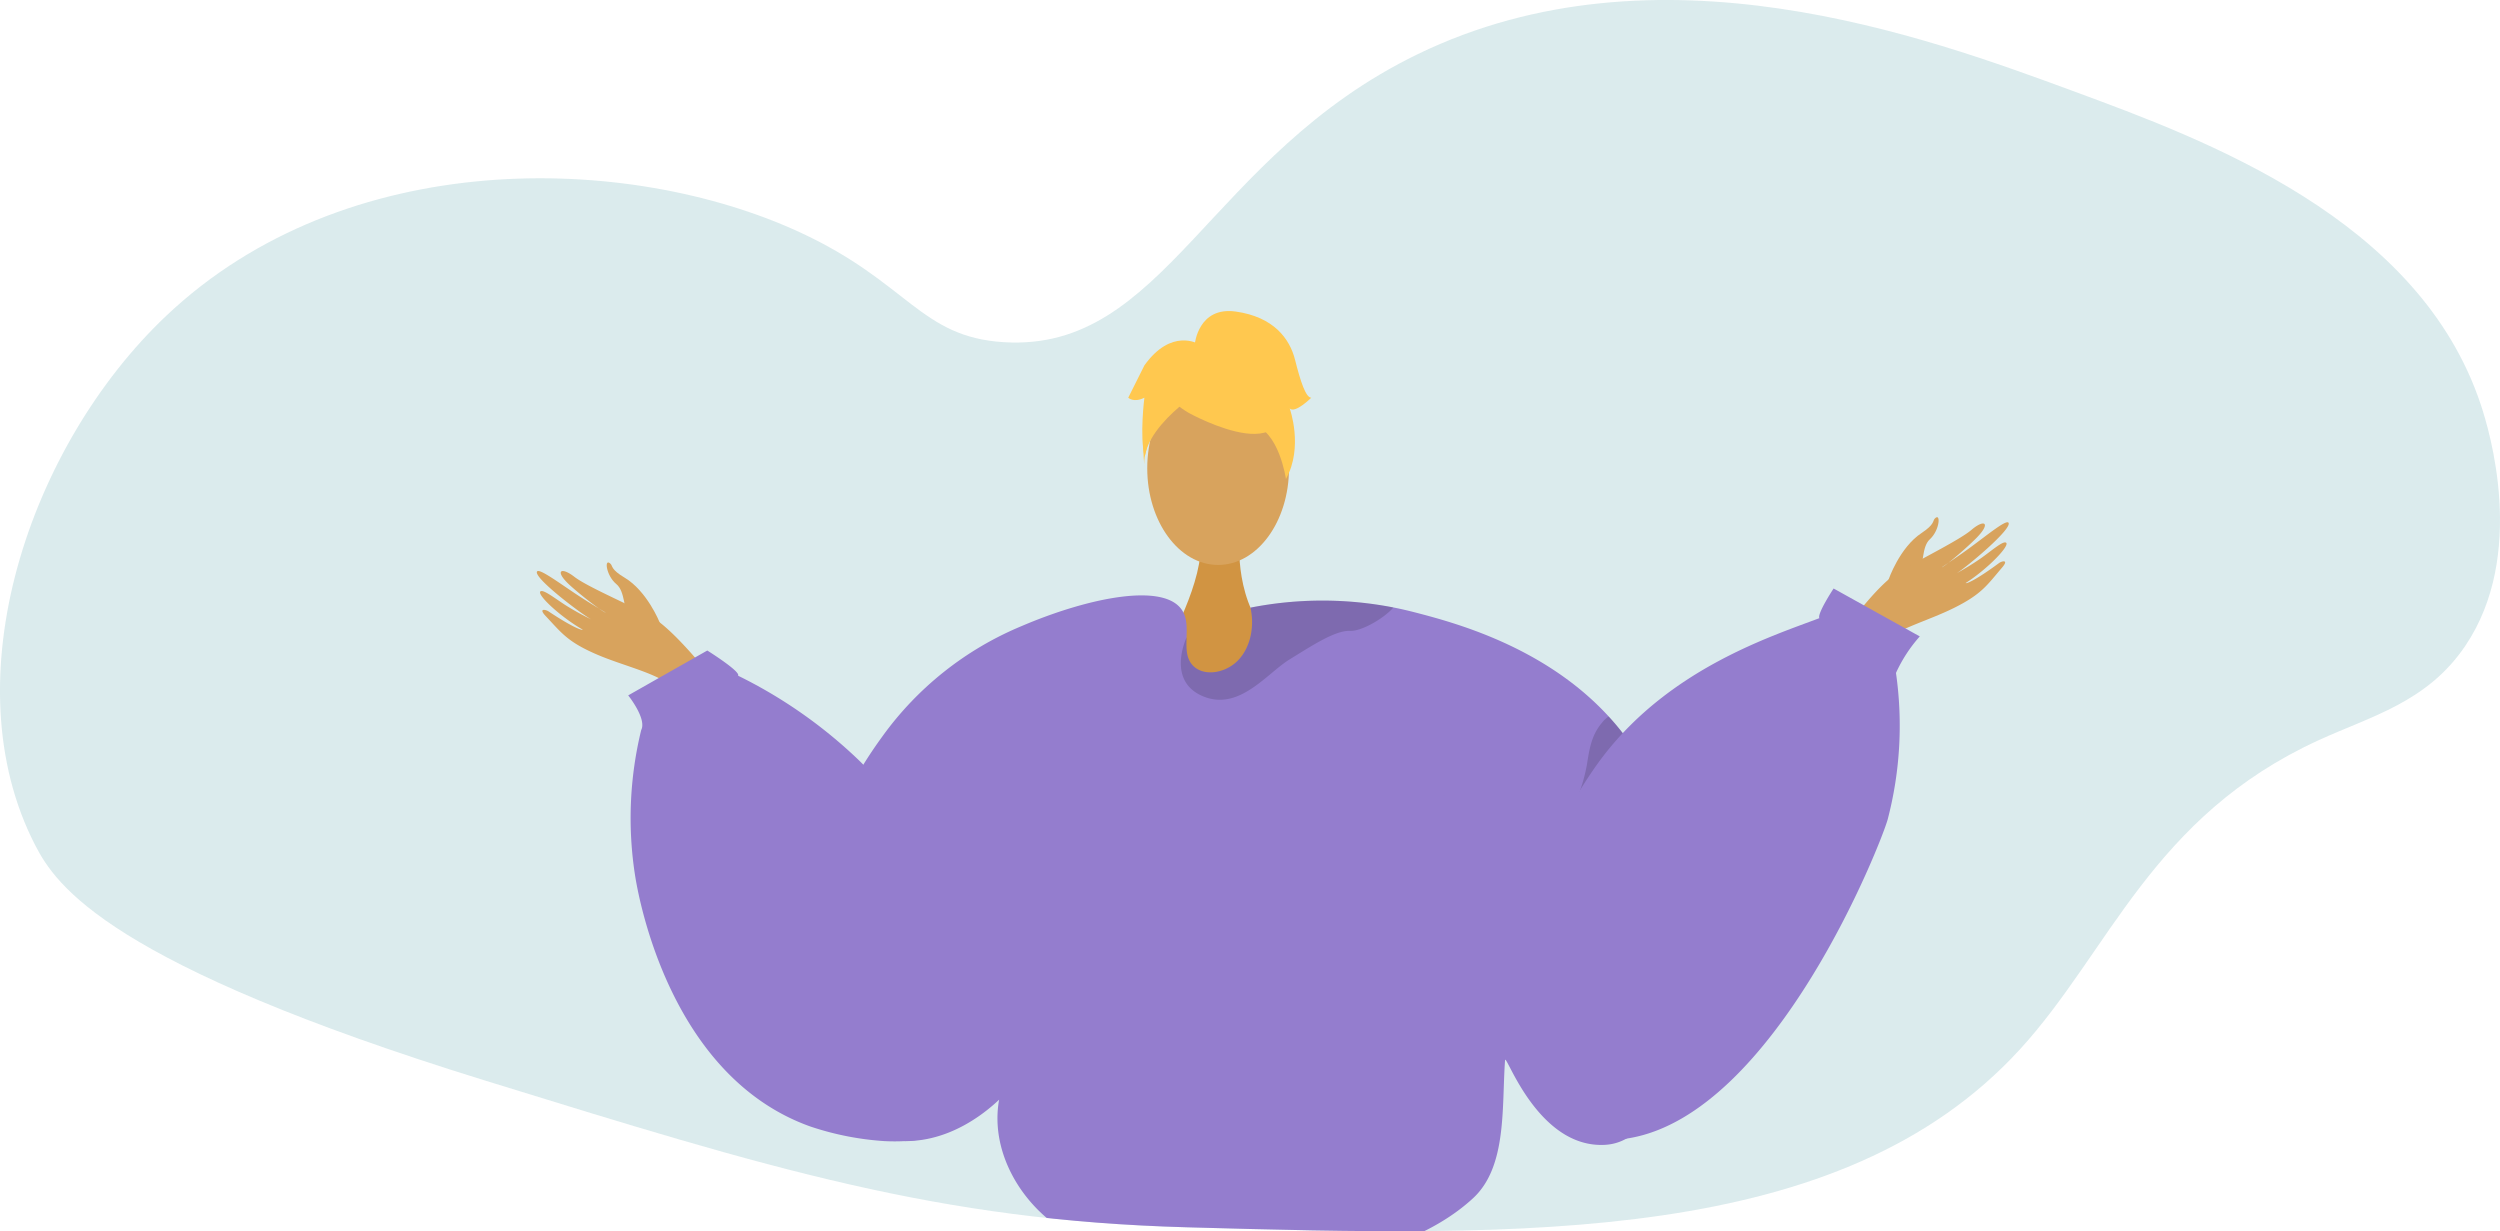 <svg xmlns="http://www.w3.org/2000/svg" xmlns:xlink="http://www.w3.org/1999/xlink" width="598.461" height="294.741" viewBox="0 0 598.461 294.741"><defs><style>.a{fill:none;}.b{fill:#b6d7db;opacity:0.49;}.c{clip-path:url(#a);}.d{fill:#d19442;}.e,.i{fill:#d8a35d;}.f{fill:#ffc84f;}.g{fill:#947dce;}.h{opacity:0.15;}.i{fill-rule:evenodd;}</style><clipPath id="a"><path class="a" d="M716.345,727.242c68.261,21.1,108.213,33.445,168,35.1,80.516,2.236,156.383,4.341,199.345-42.627,21.449-23.45,31.562-55.7,71.463-73.97,12.686-5.807,25.989-9.1,35.106-22.567,14.8-21.865,5.762-51.632,3.761-57.673-14.8-44.664-65.908-63.484-97.792-75.224-35.175-12.953-99.349-36.582-156.717-8.776-50.264,24.361-60.445,71.312-99.047,68.955-20.106-1.227-22.844-14.3-48.9-26.328-41.249-19.044-108.781-20.616-151.7,20.06-32.743,31.029-51.66,87.115-31.343,126.628C613.561,680.621,626.132,699.36,716.345,727.242Z" transform="translate(-600.124 -468.543)"/></clipPath></defs><g transform="translate(-600.124 -468.543)"><path class="b" d="M716.345,727.242c68.261,21.1,108.213,33.445,168,35.1,80.516,2.236,156.383,4.341,199.345-42.627,21.449-23.45,31.562-55.7,71.463-73.97,12.686-5.807,25.989-9.1,35.106-22.567,14.8-21.865,5.762-51.632,3.761-57.673-14.8-44.664-65.908-63.484-97.792-75.224-35.175-12.953-99.349-36.582-156.717-8.776-50.264,24.361-60.445,71.312-99.047,68.955-20.106-1.227-22.844-14.3-48.9-26.328-41.249-19.044-108.781-20.616-151.7,20.06-32.743,31.029-51.66,87.115-31.343,126.628C613.561,680.621,626.132,699.36,716.345,727.242Z" transform="translate(0)"/><g transform="translate(600.124 468.543)"><g class="c"><g transform="translate(128.512 74.46)"><path class="d" d="M821.1,563.76s-1.41,15.732,8.294,24.433c6.3,5.648-8.978,30.564-18.748,29.2-5.279-.738-7.207-27.469-7.207-27.469s9.558-16.8,8.22-26.161S821.1,563.76,821.1,563.76Z" transform="translate(-652.893 -509.081)"/><ellipse class="e" cx="16.966" cy="23.148" rx="16.966" ry="23.148" transform="translate(146.122 14.483)"/><g transform="translate(141.572)"><g transform="translate(3.582 6.453)"><path class="f" d="M809.148,545.438s29.372,16.284,20.654-9.862C823.771,517.487,789.117,533.781,809.148,545.438Z" transform="translate(-798.216 -527.494)"/><path class="f" d="M814.7,538.875s-16.435,9.75-14.848,19.533c0,0-3.625-29.2,12.715-29.938s22.666.843,21.215,31.724C833.783,560.193,829.036,535.629,814.7,538.875Z" transform="translate(-799.51 -527.177)"/></g><path class="f" d="M808.5,530.728s.826-9.1,9.847-7.81,12.887,6.443,14.176,11.6,2.576,9.022,3.865,9.022c0,0-3.865,3.865-5.154,2.576,0,0,3.345,9.269-.906,16.877,0,0-1.672-11.721-8.115-13.01S808.5,530.728,808.5,530.728Z" transform="translate(-792.577 -522.793)"/><path class="f" d="M813.653,528.741s-6.444-3.866-12.887,5.154l-3.866,7.733s1.289,1.289,3.866,0c0,0-1.175,9.079.058,14.2l3.809-15.493Z" transform="translate(-796.9 -520.884)"/></g><path class="g" d="M933.53,703.914c-16.263.883-23.775-22.348-23.925-20.234-.8,11.3.505,25.481-7.661,33.016-18.5,17.065-56.306,20.624-88.913,11.752-17.762-4.833-30.439-24.94-22.53-41.563.119-.254,3.466.016,3.582-.215-3.625,5.4-14.24,16.417-28.134,16.354-.18-.14-.349-.29-.53-.439-9.494-7.9-19.836-18.011-25.057-27.535-12.17-22.173,8.066-48.2,9.873-51.815,1.808-3.593,3.665-6.938,5.6-10.063a1.839,1.839,0,0,1,.159-.259c1.458-2.366,2.976-4.6,4.522-6.719A77.864,77.864,0,0,1,793.8,579.767c15.883-6.819,34.9-10.843,38.776-3.345l.03.06c.9,1.776.818,3.893.759,5.979q-.031.795-.03,1.558c0,1.987.239,3.845,1.607,5.221,2.476,2.466,7,1.836,9.933-.559,3.394-2.756,4.952-8.108,3.794-13.367a88.682,88.682,0,0,1,34.213-.041c1.647.32,3.324.71,5.043,1.149,9.164,2.385,31.018,8.066,46.492,24.949a56.329,56.329,0,0,1,3.794,4.553c.11.129.2.259.3.388a.369.369,0,0,1,.049.081,61.967,61.967,0,0,1,9.893,20.186q.673,2.306,1.168,4.7C954.187,652.626,953.9,702.81,933.53,703.914Z" transform="translate(-677.834 -504.317)"/><path class="h" d="M881.04,665.354c.24-.909-2.775-3.444-3.324-4.063a39.732,39.732,0,0,1-4.362-5.961c-3.475-5.85-5.4-12.759-4.513-19.567.939-7.248,4.782-13.647,7.716-20.207a41.39,41.39,0,0,0,3.385-10.323c.619-3.794,1.039-7.188,3.684-10.283a6.235,6.235,0,0,1,1.567-1.448,60.39,60.39,0,0,1,4.093,4.943.3.3,0,0,1,.051.08,62.364,62.364,0,0,1,4.912,15.235q.449,2.366.718,4.8Z" transform="translate(-628.608 -496.45)"/><path class="i" d="M718.6,580.972s-2.985-7.5-8.426-10.725c-3.234-1.916-2.8-2.752-3.289-3.247-1.606-1.642-1.172,2.738,1.384,4.844,2.077,1.711,1.772,6.312,2.856,7.749s4.728,4.739,6.021,4.609S718.6,580.972,718.6,580.972Z" transform="translate(-689.213 -506.458)"/><path class="i" d="M735.791,593.7c-.922-.786-9.469-12.047-15.344-15.061s-14.9-6.935-17.688-9.1c-3.283-2.543-4.811-1.447-1.2,1.9,2.35,2.174,7.375,6.1,8.613,6.655.6.27-3.161-1.861-7.122-4.492-4.211-2.8-8.673-6.094-9.23-5.368-1.079,1.41,10.72,10.293,12.95,11.481a63.164,63.164,0,0,1-5.847-3.213c-2.576-1.607-5.36-3.866-6.216-3.541-1.348.511,4.555,6.076,10.025,9.206.025.228-1.963-.231-8.209-4.384-.629-.417-2.492-.818-.667,1.12,3.844,4.079,5.2,6.116,11.951,9.078,6.588,2.888,14.5,4.473,18.654,8.009Z" transform="translate(-693.754 -505.903)"/><path class="g" d="M797.775,677.748c-.21,6.05-1.867,11.421-5.7,15.355a16.706,16.706,0,0,1-1.6,1.438c-4.053,3.274-9.285,4.6-14.546,4.9a47.862,47.862,0,0,1-4.922,0,69.69,69.69,0,0,1-17.721-3.5c-33.485-11.941-41.042-54.48-41.92-59.872a88.94,88.94,0,0,1,1.437-35.041c1.378-2.686-3.114-8.287-3.114-8.287L717,588.587l8.666-4.912L728.62,582s8.057,5.041,7.368,6.03a114.747,114.747,0,0,1,27.934,19.307c.689.64,1.378,1.308,2.056,2a102.341,102.341,0,0,1,13.358,16.324l.03.04c.41.619.81,1.248,1.208,1.886a140.6,140.6,0,0,1,9.245,17.632C794.391,655.654,798.114,667.655,797.775,677.748Z" transform="translate(-687.817 -500.737)"/><path class="i" d="M929.512,573.665s2.612-7.638,7.888-11.127c3.135-2.073,2.666-2.886,3.124-3.405,1.524-1.72,1.305,2.678-1.143,4.906-1.989,1.812-1.459,6.392-2.471,7.881s-4.49,4.967-5.788,4.9S929.512,573.665,929.512,573.665Z" transform="translate(-605.925 -509.4)"/><path class="i" d="M920.786,587.22c.883-.83,8.864-12.5,14.585-15.8s14.538-7.66,17.219-9.956c3.153-2.7,4.733-1.681,1.287,1.838-2.24,2.287-7.066,6.454-8.275,7.071-.586.3,3.065-2.015,6.891-4.838,4.068-3,8.363-6.513,8.954-5.815,1.149,1.355-10.2,10.807-12.368,12.1a63.335,63.335,0,0,0,5.682-3.5c2.494-1.731,5.164-4.125,6.034-3.843,1.373.445-4.251,6.293-9.56,9.689-.014.229,1.95-.327,7.984-4.782.607-.449,2.449-.942.72,1.084-3.639,4.263-4.888,6.366-11.49,9.656-6.437,3.209-14.263,5.181-18.237,8.919Z" transform="translate(-609.176 -509.069)"/><path class="g" d="M956.428,591.4a34.752,34.752,0,0,1,5.7-8.747l-20.631-11.47s-3.993,6.06-3.409,7.1c-11.457,4.341-35.512,11.984-51.683,32.952-11.186,14.505-33.382,57.36-20.483,73.493,10.562,13.212,6.551,21.434,26.63,18.041,35.057-5.925,60.509-71.073,61.906-76.356A88.84,88.84,0,0,0,956.428,591.4Z" transform="translate(-631.073 -504.766)"/><path class="g" d="M887.434,677.052a46.49,46.49,0,0,1-8.727,8.337,603.04,603.04,0,0,0-66.14-10.682c-25.138-2.676-32.347-2.027-43.518-2.546-5.551-13.318-2.347-28.623,3.084-41.88,9.785-23.891,36.92-29.272,48.411-31.548,8.436-1.677,48-9.515,67.438,17.4C900.312,633.224,901.251,659.781,887.434,677.052Z" transform="translate(-666.783 -495.378)"/><path class="h" d="M856.962,574.938c-2.033,2.416-7.482,5.73-10.4,5.61-3.545-.139-9,3.485-14.456,6.83s-12.122,12.529-20.845,8.775-3.818-14.026-3.818-14.026h.01c-.088,2.545-.156,5.041,1.573,6.779,2.471,2.465,7,1.836,9.933-.56,3.4-2.755,4.952-8.106,3.79-13.367A88.706,88.706,0,0,1,856.962,574.938Z" transform="translate(-651.913 -503.981)"/></g></g></g></g></svg>